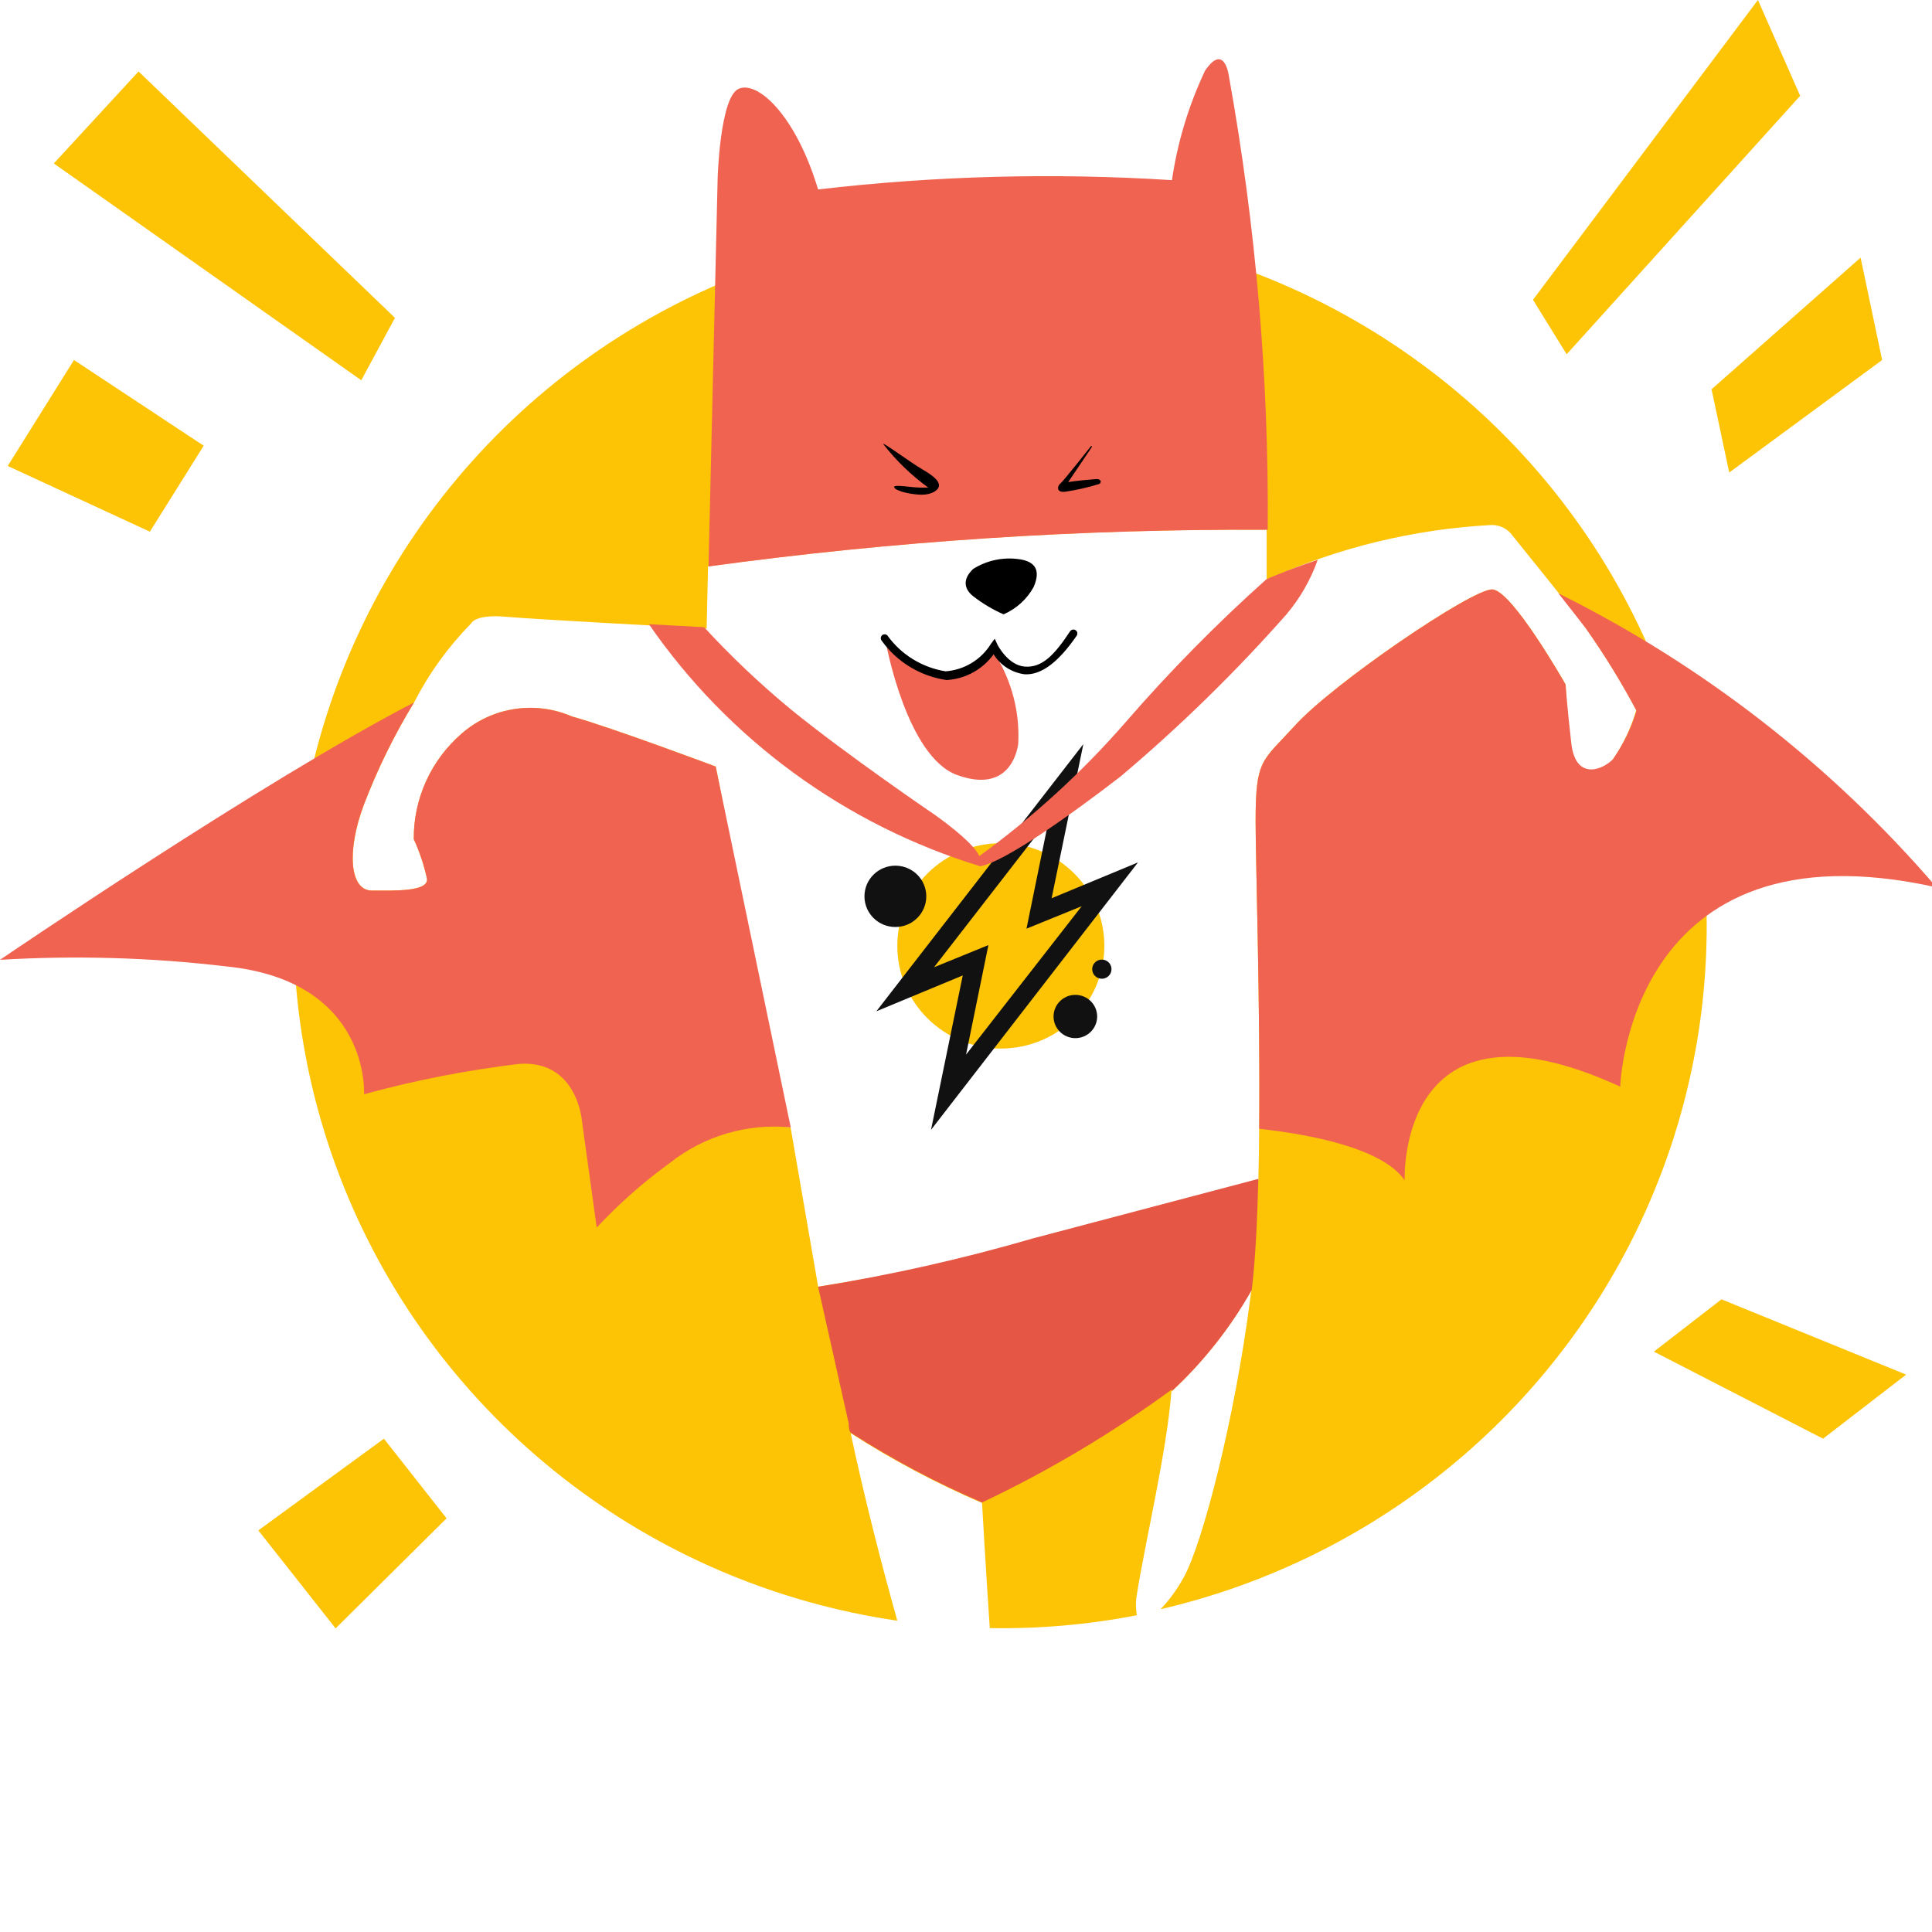 <svg width="70" height="70" xmlns="http://www.w3.org/2000/svg">
 <defs>
  <clipPath id="clip0_2403_439">
   <rect id="svg_1" fill="white" height="70" width="70"/>
  </clipPath>
 </defs>
 <g>
  <title>background</title>
  <rect fill="none" id="canvas_background" height="402" width="582" y="-1" x="-1"/>
 </g>
 <g>
  <title>Layer 1</title>
  <g id="svg_2" clip-path="url(#clip0_2403_439)">
   <path id="svg_3" fill="#FDC305" d="m59.883,23.806c-1.724,-4.097 -4.5,-7.675 -8.053,-10.376c-3.552,-2.701 -7.756,-4.432 -12.193,-5.02c-4.437,-0.588 -8.951,-0.012 -13.093,1.67c-4.142,1.682 -7.768,4.411 -10.515,7.916c-2.748,3.505 -4.521,7.663 -5.144,12.059c-0.623,4.396 -0.073,8.878 1.595,12.998c1.667,4.12 4.394,7.735 7.909,10.484c3.515,2.749 7.694,4.536 12.122,5.184c-0.58,-2.073 -1.17,-4.364 -1.69,-6.795c1.513,0.973 3.105,1.819 4.76,2.53l0,0c0,0 0.12,2.143 0.28,4.533c1.788,0.031 3.575,-0.126 5.33,-0.466c-0.045,-0.249 -0.045,-0.505 0,-0.754c0.29,-1.855 1.09,-5.198 1.25,-7.35c1.153,-1.07 2.132,-2.312 2.9,-3.68l0,0l-0.06,0.436c-0.55,4.226 -1.7,8.739 -2.4,9.989c-0.227,0.414 -0.506,0.797 -0.83,1.141c3.62,-0.842 7.012,-2.455 9.941,-4.728c2.929,-2.272 5.324,-5.149 7.021,-8.431c1.696,-3.282 2.653,-6.891 2.803,-10.576c0.15,-3.685 -0.51,-7.358 -1.933,-10.765l0,0zm-1.47,3.759c-0.44,0.427 -1.35,0.714 -1.5,-0.575c-0.15,-1.29 -0.19,-2.192 -0.19,-2.192c0,0 -1.93,-3.402 -2.65,-3.442c-0.72,-0.04 -5.83,3.442 -7.18,4.96c-1.17,1.28 -1.4,1.19 -1.4,3.442c0,1.696 0.22,8.104 0.1,13.004l-8.15,2.152c-2.562,0.729 -5.167,1.299 -7.8,1.706l-1,-5.783l-0.14,0l-2.57,-13.064c0,0 -3.81,-1.428 -5.21,-1.815c-0.657,-0.285 -1.383,-0.378 -2.092,-0.267c-0.709,0.111 -1.371,0.42 -1.908,0.892c-0.548,0.476 -0.986,1.063 -1.285,1.722c-0.298,0.659 -0.45,1.374 -0.445,2.097c0.211,0.461 0.372,0.943 0.48,1.438c0.05,0.476 -1.2,0.426 -2,0.426c-0.8,0 -0.92,-1.428 -0.29,-3.105c0.491,-1.289 1.101,-2.531 1.82,-3.71c0.541,-1.053 1.239,-2.02 2.07,-2.867c0,0 0.14,-0.337 1.25,-0.238c1.11,0.099 7.28,0.426 7.28,0.426l0.05,-2.252c6.707,-0.918 13.471,-1.363 20.241,-1.329c0,0.605 0,1.21 0,1.815c2.564,-1.161 5.326,-1.834 8.14,-1.984c0.151,-0.004 0.3,0.03 0.434,0.097c0.134,0.068 0.25,0.167 0.336,0.29c0.34,0.426 2.41,2.976 2.65,3.343c0.672,0.953 1.284,1.947 1.83,2.976c-0.187,0.651 -0.481,1.268 -0.87,1.825l0,0.01z"/>
   <path id="svg_4" fill="#F06351" d="m56.463,21.495c0.47,0.595 0.88,1.121 1,1.28c0.672,0.953 1.284,1.947 1.83,2.976c-0.19,0.63 -0.481,1.226 -0.86,1.766c-0.44,0.427 -1.35,0.714 -1.5,-0.575c-0.15,-1.29 -0.21,-2.143 -0.21,-2.143c0,0 -1.93,-3.402 -2.65,-3.442c-0.72,-0.04 -5.83,3.442 -7.18,4.96c-1.17,1.28 -1.4,1.19 -1.4,3.442c0,1.488 0.17,6.596 0.13,11.139c1.81,0.198 4.47,0.694 5.27,1.865c0,0 -0.29,-7.122 7.81,-3.392c0,0 0.28,-9.711 11.46,-7.221c-3.801,-4.426 -8.46,-8.049 -13.701,-10.653l0,0z"/>
   <path id="svg_5" fill="#F06351" d="m45.932,19.194c0.041,-5.497 -0.428,-10.985 -1.4,-16.397c0,0 -0.15,-1.29 -0.87,-0.238c-0.594,1.257 -0.999,2.594 -1.2,3.968c-4.275,-0.272 -8.566,-0.159 -12.821,0.337c-0.82,-2.728 -2.22,-3.968 -2.89,-3.64c-0.67,0.327 -0.75,3.254 -0.75,3.254l-0.33,14.046c6.713,-0.919 13.484,-1.364 20.261,-1.329l0,0z"/>
   <path id="svg_6" fill="#E55645" d="m45.352,46.74c0.13,-1.061 0.2,-2.47 0.24,-4.027l-8.15,2.152c-2.561,0.746 -5.166,1.332 -7.8,1.756l1.11,4.96c0,0.109 0,0.218 0.07,0.327c1.513,0.973 3.105,1.819 4.76,2.529c2.419,-1.147 4.722,-2.518 6.88,-4.097l0,0.059c1.148,-1.065 2.123,-2.3 2.89,-3.66l0,0z"/>
   <path id="svg_7" fill="black" d="m32.002,16.089c-0.05,-0.099 1,0.674 1.41,0.913c0.41,0.238 0.61,0.417 0.61,0.585c0,0.169 -0.26,0.337 -0.62,0.337c-0.36,0 -0.92,-0.119 -1,-0.258c-0.08,-0.139 0.6,0 0.94,0l0.29,0c-0.616,-0.447 -1.164,-0.978 -1.63,-1.577z"/>
   <path id="svg_8" fill="black" d="m39.502,16.198c0,0 -1,1.27 -1.09,1.329c-0.09,0.059 -0.17,0.337 0.19,0.288c0.413,-0.061 0.821,-0.154 1.22,-0.278c0.11,-0.059 0.07,-0.198 -0.12,-0.178c-0.19,0.02 -0.68,0.05 -1,0.109l0.85,-1.26c0,0 0.03,-0.119 -0.05,-0.01z"/>
   <path id="svg_9" fill="black" d="m36.362,22.259c0.464,-0.203 0.847,-0.551 1.09,-0.992c0.28,-0.655 0,-0.903 -0.44,-0.992c-0.605,-0.11 -1.23,0.011 -1.75,0.337c-0.39,0.367 -0.34,0.724 0,0.992c0.338,0.263 0.707,0.483 1.1,0.655l0,0z"/>
   <path id="svg_10" fill="#F06351" d="m36.002,23.509c-0.115,0.225 -0.271,0.427 -0.46,0.595c-0.285,0.227 -0.635,0.359 -1,0.377c-0.551,0.054 -1.101,-0.102 -1.54,-0.436c-0.202,-0.117 -0.381,-0.268 -0.53,-0.446c-0.1,-0.108 -0.223,-0.193 -0.36,-0.248c0,0 0.75,4.077 2.57,4.731c1.82,0.655 2.16,-0.754 2.21,-1.131c0.061,-1.129 -0.225,-2.25 -0.82,-3.214c0,-0.298 -0.02,-0.099 -0.07,-0.228z"/>
   <path id="svg_11" fill="black" d="m34.301,24.64c-0.468,-0.067 -0.917,-0.227 -1.321,-0.471c-0.404,-0.244 -0.754,-0.566 -1.029,-0.948c-0.025,-0.027 -0.038,-0.063 -0.038,-0.099c0,-0.037 0.014,-0.072 0.038,-0.099c0.013,-0.013 0.029,-0.024 0.046,-0.031c0.017,-0.007 0.036,-0.011 0.054,-0.011c0.019,0 0.037,0.004 0.054,0.011c0.017,0.007 0.033,0.018 0.046,0.031c0.247,0.344 0.561,0.637 0.924,0.86c0.362,0.223 0.765,0.373 1.186,0.44c0.333,-0.025 0.655,-0.128 0.94,-0.3c0.285,-0.172 0.525,-0.409 0.7,-0.692l0.14,-0.189l0.1,0.218c0,0 0.38,0.754 1,0.793c0.62,0.04 1.06,-0.417 1.63,-1.28c0.021,-0.032 0.054,-0.053 0.092,-0.061c0.037,-0.007 0.076,0 0.108,0.021c0.032,0.021 0.054,0.054 0.061,0.091c0.007,0.037 -0,0.076 -0.021,0.107c-0.667,0.972 -1.297,1.438 -1.89,1.399c-0.229,-0.03 -0.449,-0.111 -0.643,-0.236c-0.194,-0.125 -0.357,-0.292 -0.477,-0.488c-0.196,0.271 -0.45,0.495 -0.744,0.657c-0.294,0.161 -0.621,0.256 -0.956,0.276z"/>
   <path id="svg_12" fill="#FDC305" d="m36.262,37.991c2.071,0 3.75,-1.665 3.75,-3.72c0,-2.054 -1.679,-3.72 -3.75,-3.72c-2.071,0 -3.75,1.665 -3.75,3.72c0,2.054 1.679,3.72 3.75,3.72z"/>
   <path id="svg_13" fill="#111111" d="m41.232,31.246l-3.13,1.299l1.15,-5.585l-7.5,9.681l3.13,-1.299l-1.15,5.595l7.5,-9.691zm-7.39,3.799l4.16,-5.366l-0.81,3.968l2,-0.813l-4.19,5.376l0.81,-3.968l-1.97,0.803z"/>
   <path id="svg_14" fill="#111111" d="m32.441,33.587c0.619,0 1.12,-0.497 1.12,-1.111c0,-0.614 -0.501,-1.111 -1.12,-1.111c-0.619,0 -1.12,0.497 -1.12,1.111c0,0.614 0.501,1.111 1.12,1.111z"/>
   <path id="svg_15" fill="#111111" d="m38.962,37.614c0.436,0 0.79,-0.351 0.79,-0.784c0,-0.433 -0.354,-0.784 -0.79,-0.784c-0.436,0 -0.79,0.351 -0.79,0.784c0,0.433 0.354,0.784 0.79,0.784z"/>
   <path id="svg_16" fill="#111111" d="m39.922,35.462c0.193,0 0.35,-0.155 0.35,-0.347c0,-0.192 -0.157,-0.347 -0.35,-0.347c-0.193,0 -0.35,0.155 -0.35,0.347c0,0.192 0.157,0.347 0.35,0.347z"/>
   <path id="svg_17" fill="#F06351" d="m45.882,20.989c-1.805,1.614 -3.505,3.34 -5.09,5.168c-1.579,1.815 -3.36,3.445 -5.31,4.861c-0.22,-0.526 -1.63,-1.508 -1.63,-1.508c0,0 -3.14,-2.133 -5.2,-3.809c-1.114,-0.92 -2.163,-1.914 -3.14,-2.976l-2,-0.109c2.887,4.183 7.117,7.274 12.001,8.769c0.86,-0.139 3.28,-1.855 5.09,-3.254c2.141,-1.806 4.147,-3.766 6,-5.862c0.498,-0.587 0.884,-1.259 1.14,-1.984c-1.14,0.377 -1.86,0.704 -1.86,0.704z"/>
   <path id="svg_18" fill="#FDC305" d="m65.223,3.472l-8.46,9.364l-1.22,-1.974l8.15,-10.862l1.53,3.472z"/>
   <path id="svg_19" fill="#FDC305" d="m62.653,17.121l5.54,-4.077l-0.78,-3.71l-5.4,4.771l0.64,3.015z"/>
   <path id="svg_20" fill="#FDC305" d="m59.923,48.972l6.13,3.154l3.01,-2.321l-6.69,-2.728l-2.45,1.895z"/>
   <path id="svg_21" fill="#FDC305" d="m1.95,5.922l3.07,-3.333l9.29,8.927l-1.22,2.262l-11.14,-7.856z"/>
   <path id="svg_22" fill="#FDC305" d="m7.38,16.149l-4.7,-3.105l-2.4,3.839l5.15,2.381l1.95,-3.115z"/>
   <path id="svg_23" fill="#FDC305" d="m13.91,52.126l-4.55,3.323l2.8,3.551l4.02,-3.988l-2.27,-2.886z"/>
   <path id="svg_24" fill="#F06351" d="m25.931,27.774c0,0 -3.81,-1.428 -5.21,-1.815c-0.657,-0.285 -1.383,-0.378 -2.092,-0.267c-0.709,0.111 -1.371,0.42 -1.908,0.892c-0.548,0.476 -0.986,1.063 -1.285,1.722c-0.299,0.659 -0.451,1.374 -0.445,2.097c0.211,0.461 0.372,0.943 0.48,1.438c0.05,0.476 -1.2,0.426 -2,0.426c-0.8,0 -0.92,-1.428 -0.29,-3.105c0.491,-1.289 1.101,-2.531 1.82,-3.71c-5.45,2.817 -15.001,9.324 -15.001,9.324c2.732,-0.163 5.473,-0.084 8.19,0.238c5.25,0.526 5,4.632 5,4.632c1.847,-0.505 3.728,-0.873 5.63,-1.101c2.12,-0.139 2.27,2.103 2.27,2.103l0.53,3.829c0.805,-0.864 1.692,-1.648 2.65,-2.341c1.234,-0.98 2.806,-1.443 4.38,-1.29l0,0l-2.72,-13.074z"/>
  </g>
 </g>
</svg>